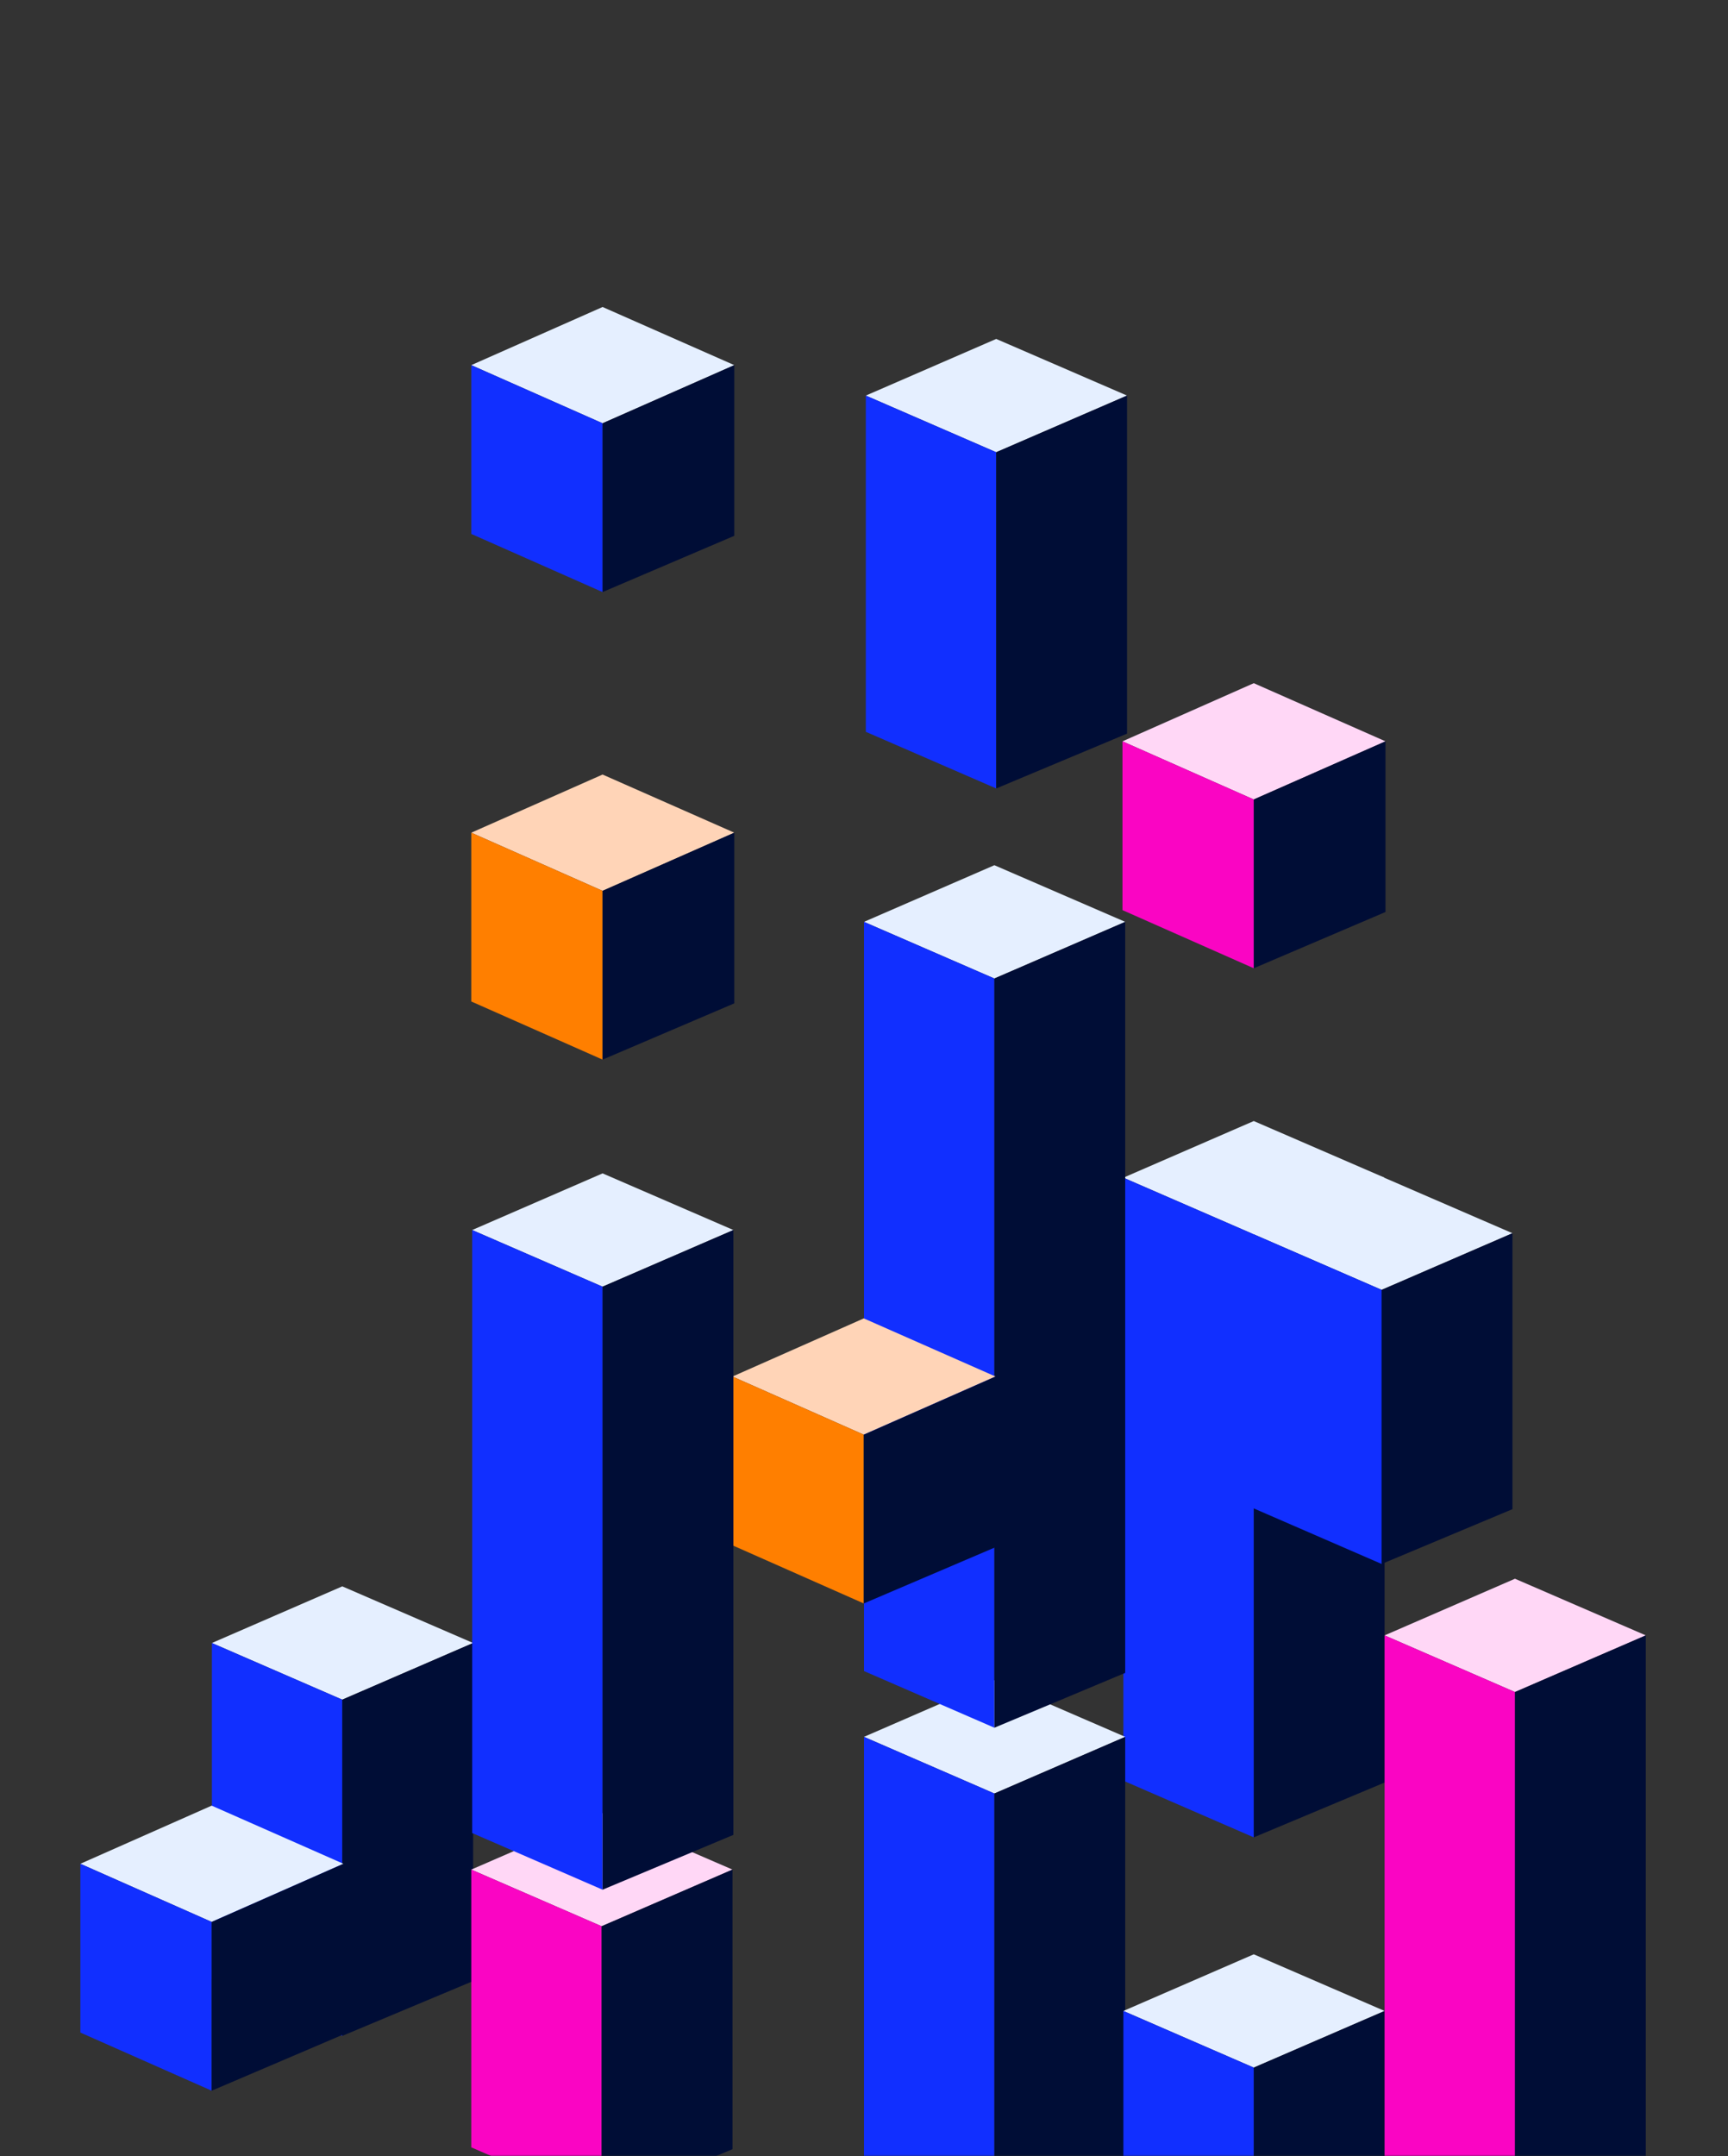 <svg width="473" height="590" viewBox="0 0 473 590" fill="none" xmlns="http://www.w3.org/2000/svg">
<rect x="0" y="0" width="473" height="590" fill="#333333" stroke="none"/>
<mask id="mask0_7_521" style="mask-type:alpha" maskUnits="userSpaceOnUse" x="0" y="0" width="473" height="590">
<rect width="473" height="590" fill="#D9D9D9"/>
</mask>
<g mask="url(#mask0_7_521)">
<path d="M93.691 465.06L58 449.56L93.691 434.06L129.5 449.56L93.691 465.06Z" fill="#E5EFFF"/>
<path d="M93.691 465.06V557.06L58 541.56V449.56L93.691 465.06Z" fill="#112FFF"/>
<path d="M93.691 557.06V465.06L129.5 449.56V542.06L93.691 557.06Z" fill="#000D36"/>
<path d="M272.69 123.739L237 108.239L272.69 92.739L308.5 108.239L272.69 123.739Z" fill="#E5EFFF"/>
<path d="M272.69 123.739V215.739L237 200.239V108.239L272.69 123.739Z" fill="#112FFF"/>
<path d="M272.69 215.739V123.739L308.5 108.239V200.739L272.69 215.739Z" fill="#000D36"/>
<path d="M343.19 337.739L307.5 322.239L343.19 306.739L379 322.239L343.19 337.739Z" fill="#E5EFFF"/>
<path d="M343.19 337.739V502.739L307.5 487.239V322.239L343.19 337.739Z" fill="#112FFF"/>
<path d="M343.19 502.739V337.739L379 322.239V487.739L343.19 502.739Z" fill="#000D36"/>
<path d="M378.19 352.935L342.5 337.435L378.19 321.935L414 337.435L378.19 352.935Z" fill="#E5EFFF"/>
<path d="M378.19 352.935V427.935L342.5 412.435V337.435L378.19 352.935Z" fill="#112FFF"/>
<path d="M378.19 427.935V352.935L414 337.435V412.935L378.19 427.935Z" fill="#000D36"/>
<path d="M272.19 490.739L236.5 475.239L272.19 459.739L308 475.239L272.19 490.739Z" fill="#E5EFFF"/>
<path d="M272.19 490.739V735.739L236.5 720.239V475.239L272.19 490.739Z" fill="#112FFF"/>
<path d="M272.19 735.739V490.739L308 475.239V720.739L272.19 735.739Z" fill="#000D36"/>
<path d="M343.19 565.739L307.5 550.239L343.19 534.739L379 550.239L343.19 565.739Z" fill="#E5EFFF"/>
<path d="M343.19 565.739V810.739L307.5 795.239V550.239L343.19 565.739Z" fill="#112FFF"/>
<path d="M343.19 810.739V565.739L379 550.239V795.739L343.19 810.739Z" fill="#000D36"/>
<path d="M414.69 462.975L379 447.475L414.69 431.975L450.5 447.475L414.69 462.975Z" fill="#FFD7F6"/>
<path d="M414.69 462.975V707.975L379 692.475V447.475L414.69 462.975Z" fill="#FA05C3"/>
<path d="M414.69 707.975V462.975L450.5 447.475V692.975L414.69 707.975Z" fill="#000D36"/>
<path d="M272.19 267.739L236.5 252.239L272.19 236.739L308 252.239L272.19 267.739Z" fill="#E5EFFF"/>
<path d="M272.19 267.739V472.739L236.5 457.239V252.239L272.19 267.739Z" fill="#112FFF"/>
<path d="M272.19 472.739V267.739L308 252.239V457.739L272.19 472.739Z" fill="#000D36"/>
<path d="M164.94 243.747L129 227.839L164.94 211.931L201 227.839L164.94 243.747Z" fill="#FFD4B7"/>
<path d="M164.94 243.747V289.931L129 274.023V227.839L164.94 243.747Z" fill="#FF7F00"/>
<path d="M164.94 289.931V243.747L201 227.839V274.537L164.94 289.931Z" fill="#000D36"/>
<path d="M164.94 115.816L129 99.908L164.94 84L201 99.908L164.94 115.816Z" fill="#E5EFFF"/>
<path d="M164.94 115.816V162L129 146.092V99.908L164.94 115.816Z" fill="#112FFF"/>
<path d="M164.94 162V115.816L201 99.908V146.605L164.94 162Z" fill="#000D36"/>
<path d="M343.19 218.751L307.25 202.843L343.19 186.935L379.25 202.843L343.19 218.751Z" fill="#FFD7F6"/>
<path d="M343.19 218.751V264.935L307.25 249.027V202.843L343.19 218.751Z" fill="#FA05C3"/>
<path d="M343.19 264.935V218.751L379.25 202.843V249.54L343.19 264.935Z" fill="#000D36"/>
<path d="M57.941 525.876L22 509.968L57.941 494.06L94 509.968L57.941 525.876Z" fill="#E5EFFF"/>
<path d="M57.941 525.876V572.06L22 556.152V509.968L57.941 525.876Z" fill="#112FFF"/>
<path d="M57.941 572.06V525.876L94 509.968V556.666L57.941 572.06Z" fill="#000D36"/>
<path d="M236.44 392.555L200.5 376.647L236.44 360.739L272.5 376.647L236.44 392.555Z" fill="#FFD4B7"/>
<path d="M236.44 392.555V438.739L200.5 422.831V376.647L236.44 392.555Z" fill="#FF7F00"/>
<path d="M236.44 438.739V392.555L272.5 376.647V423.344L236.44 438.739Z" fill="#000D36"/>
<path d="M164.69 527.06L129 511.56L164.69 496.06L200.5 511.56L164.69 527.06Z" fill="#FFD7F6"/>
<path d="M164.69 527.06V603.06L129 587.56V511.56L164.69 527.06Z" fill="#FA05C3"/>
<path d="M164.69 603.06V527.06L200.5 511.56V588.06L164.69 603.06Z" fill="#000D36"/>
<path d="M164.94 352.06L129.25 336.56L164.94 321.06L200.75 336.56L164.94 352.06Z" fill="#E5EFFF"/>
<path d="M164.94 352.06V517.06L129.25 501.56V336.56L164.94 352.06Z" fill="#112FFF"/>
<path d="M164.94 517.06V352.06L200.75 336.56V502.06L164.94 517.06Z" fill="#000D36"/>
</g>
</svg>
